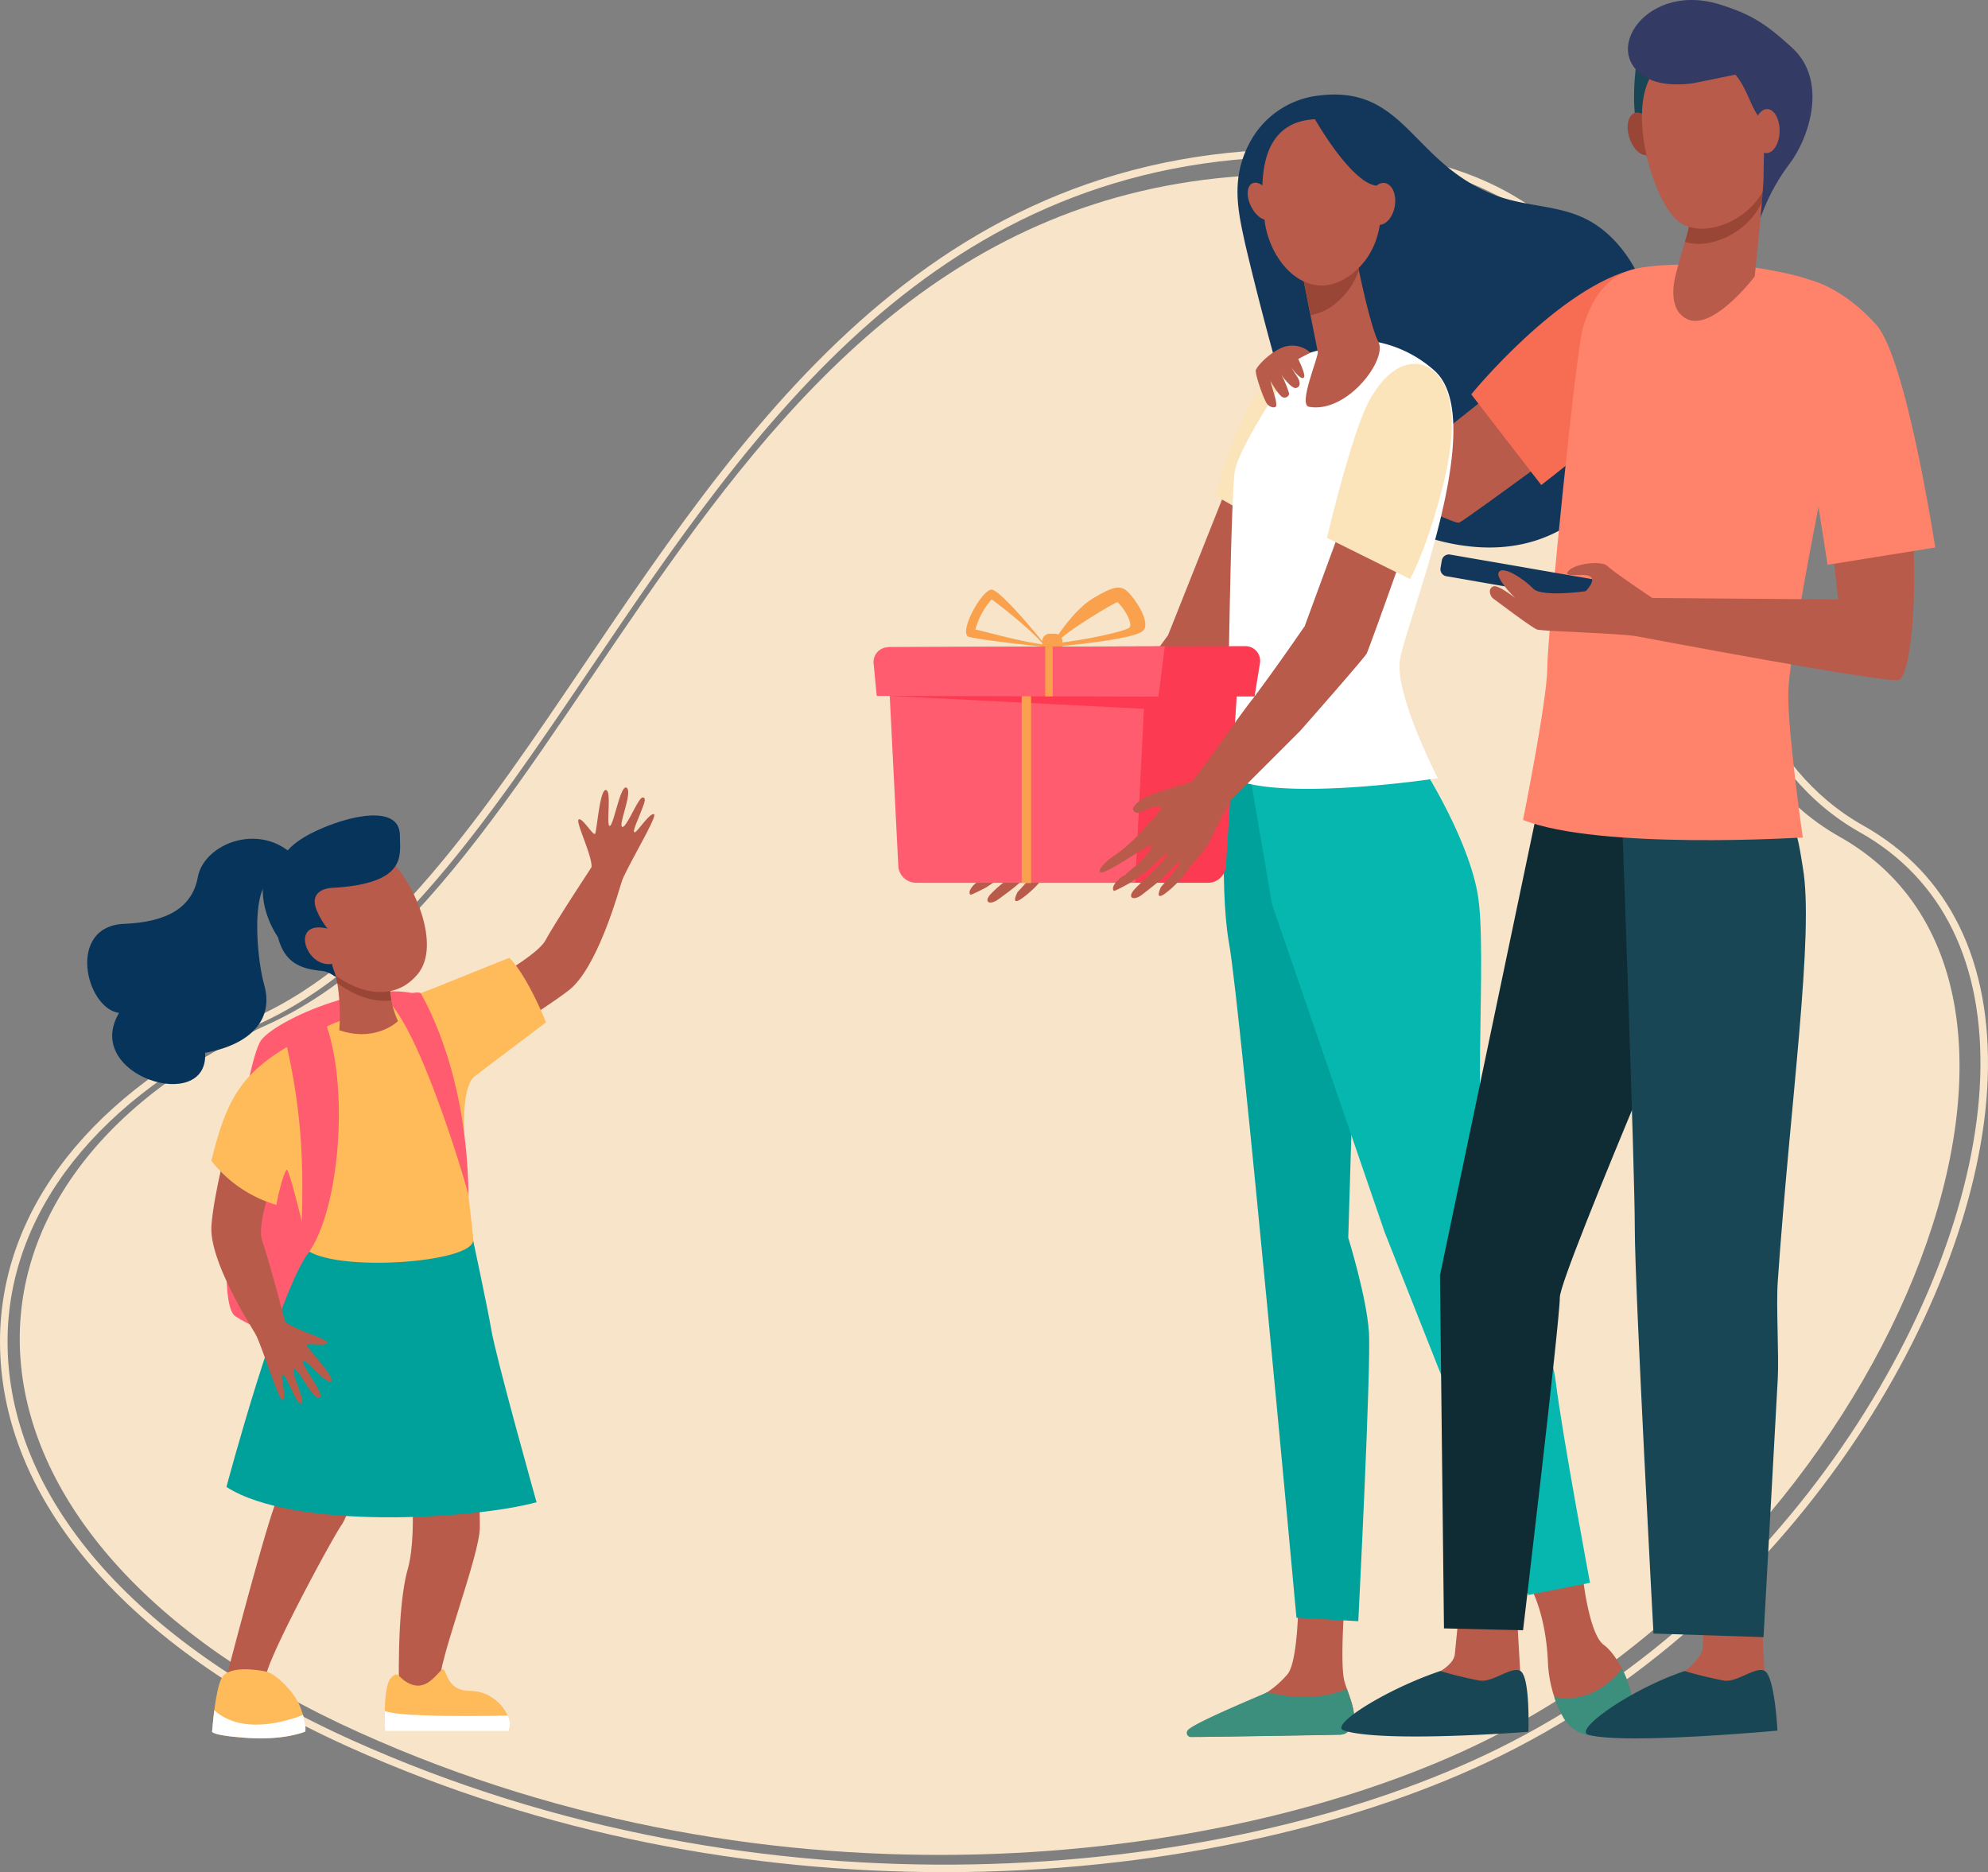 <svg xmlns="http://www.w3.org/2000/svg" width="478.742" height="450.818" viewBox="0 0 478.742 450.818">
  <rect x="0" y="0" width="478.742" height="450.818" fill="#808080" stroke="none"/>
  <g id="Group_128" data-name="Group 128" transform="translate(-2840 -2979.149)">
    <g id="Group_125" data-name="Group 125" transform="translate(2840 3015.055)">
      <path id="Path_1207" data-name="Path 1207" d="M635.094,117.741C483.476,107.531,458.7,284.8,376.48,322c-84.465,38.215-81.362,123.881,21.9,170.457,100.531,45.343,207.978,31.881,268.1,3.536,99.394-46.861,154.721-181.931,88.5-219.182C695.216,243.192,735.234,124.483,635.094,117.741Z" transform="translate(-311.967 -111.218)" fill="#f8e4c9"/>
      <path id="Path_1208" data-name="Path 1208" d="M540.09,528.639c50.726,0,97.031-10.569,130.978-26.573C743.895,467.73,789.419,391.44,791.357,337.521c1.016-28.241-9.315-49.278-29.873-60.844-25.209-14.182-32.69-42.978-40.61-73.465-10.859-41.793-22.085-85.007-82.174-89.055l-.061.905.061-.905c-97.274-6.538-144,62.553-185.232,123.52-24.681,36.495-47.993,70.965-79.237,85.1-39.133,17.7-61.566,46.19-61.547,78.15.022,37.942,30.606,73.49,83.906,97.532C444.056,519.87,493.907,528.635,540.09,528.639Zm86.013-413.1c4.066,0,8.216.139,12.475.426,58.784,3.958,69.843,46.53,80.54,87.7,7.667,29.513,15.6,60.031,41.478,74.589,19.928,11.213,29.94,31.681,28.949,59.2C787.627,390.832,742.5,466.385,670.3,500.425c-64.478,30.4-173.883,41.069-272.96-3.618-52.623-23.735-82.816-58.682-82.838-95.878-.017-31.217,22.026-59.1,60.481-76.5,31.711-14.346,55.162-49.024,79.991-85.737C494.116,180.811,538.263,115.542,626.1,115.542Z" transform="translate(-312.684 -113.726)" fill="#f8e4c9"/>
    </g>
    <g id="Group_121" data-name="Group 121" transform="translate(3050.354 2979.149)">
      <g id="Group_112" data-name="Group 112" transform="translate(20.046 112.813)">
        <path id="Path_1141" data-name="Path 1141" d="M963.83,919.829s2.1-1.332,2.759-1.828c.777-.582,2.969-2.506,2.969-2.506s7.325-7.059,6.759-7.559-2.5.011-3.1.288-1.338.543-1.944.82a1.3,1.3,0,0,1-1.708-.672c-.4-.727,1.774-2.356,2.635-2.769,2.689-1.289,10.568-3.283,11.393-3.53.976-.292,11.426-14.876,15.4-19.588h0c6.281-7.907,12.341-16.35,13-17.192l15.988-40.183,17.008.13s-17.117,44.845-18.229,46.99c-.529,1.021-16.507,18.219-16.514,18.214-8.4,7.972-15.824,14.977-17.211,16.363,0,0-3.036,5.261-4.772,8.726s-4.725,5.955-5.361,6.853a24.987,24.987,0,0,1-5.876,6.1c-3.239,2.378-1.252-1.386-1.252-1.386s5.213-5.5,4.711-5.847c-.387-.265-3.057,2.911-6.613,5.581-.915.687-1.82,1.361-2.656,1.973-2.194,1.607-3.8.7-1.775-1.358a26.972,26.972,0,0,1,2.924-2.614,22.388,22.388,0,0,0,2.6-2.615,29.464,29.464,0,0,0,2.66-2.711c-.129-.041-.032-.577-1.026.121-1.194.839-3.338,3.193-5.189,4.288-1.049.622-3.164,2.055-3.164,2.055s-3.681,1.945-3.844,1.762c-.877-.991,1.362-3.145,2.9-3.8a18.09,18.09,0,0,1,3.031-2.371s3.931-3.967,3.382-4.542c-.451-.473-11.689,7.179-12.5,6.123C960.553,922.284,963.83,919.829,963.83,919.829Z" transform="translate(-961.126 -825.108)" fill="#b85b4b"/>
      </g>
      <path id="Path_1142" data-name="Path 1142" d="M1186.3,563.026c-1.681-7.639-3.327-15.327,1.1-23.72a21.544,21.544,0,0,1,16.957-11.552c20.326-2.411,22.116,15.752,41.424,23.7,8.247,3.4,16.708,2.425,24.078,6.815,13.308,7.927,20.377,30.17,11.551,50.887-21.611,50.729-72.571,17.524-79.123,7.536C1197.419,609.263,1187.384,567.944,1186.3,563.026Z" transform="translate(-1096.899 -504.771)" fill="#13375b"/>
      <g id="Group_113" data-name="Group 113" transform="translate(91.645 64.264)">
        <path id="Path_1143" data-name="Path 1143" d="M1200.8,735.292c10.9,3.408,40.432,12.966,41.909,12.607l26.91-21.414,16.553,14.529s-36.934,27.349-39.034,28.352c-1.552.74-34.074-16.015-49.406-23.511C1197.951,740.865,1198.352,739.658,1200.8,735.292Z" transform="translate(-1197.732 -707.779)" fill="#b85b4b"/>
        <path id="Path_1144" data-name="Path 1144" d="M1370.563,695.371l16.861,21.832s17.773-13.661,24.327-21.01c7.952-8.917,16.646-28.06,15.363-28.761-3.6-1.966-11.37-3.54-16.73-2.342C1391.838,669.233,1370.563,695.371,1370.563,695.371Z" transform="translate(-1318.263 -664.673)" fill="#f76d54"/>
      </g>
      <g id="Group_114" data-name="Group 114" transform="translate(75.439 28.282)">
        <path id="Path_1145" data-name="Path 1145" d="M1184.076,778.887l-17.06-9.734s7.745-32.656,21.561-33.7Z" transform="translate(-1160.105 -678.05)" fill="#fbe3ba"/>
        <path id="Path_1146" data-name="Path 1146" d="M1429.982,1703.733s1.447,14.7,5.168,17.394,8.682,12.681,6.2,18.078a6.245,6.245,0,0,1-4.091,3.2,10.851,10.851,0,0,1-13.014-6.1,30.913,30.913,0,0,1-2.553-11.206c-.558-11.939-4.279-18.01-4.279-18.01Z" transform="translate(-1334.73 -1353.322)" fill="#b85b4b"/>
        <path id="Path_1147" data-name="Path 1147" d="M1187.857,1723.608s-1.173,14.828-.221,19.647c.51,2.581,3.348,7.893,2.046,10.321a6.53,6.53,0,0,1-2.79,3.035l-33.75.543c-1.839.029-.624-1.152.858-2.239,2.426-1.781,4.385-2.958,12.135-6.7.505-.244,2.346-1.412,3.009-1.817a23.336,23.336,0,0,0,4.829-4.256c2.423-2.693,2.635-15.751,2.635-15.751Z" transform="translate(-1149.781 -1367.182)" fill="#b85b4b"/>
        <path id="Path_1148" data-name="Path 1148" d="M1174.7,1061.8s-2.519,25.97.271,41.753,16.185,162.09,16.185,162.09l14.885.838s3.119-61.115,2.562-69.615-4.975-22.722-4.975-22.722l1.482-49.344-18.783-64.823Z" transform="translate(-1164.739 -904.37)" fill="#00a19a"/>
        <path id="Path_1149" data-name="Path 1149" d="M1230.928,1042.928s11.72,17.6,14.51,32.175-2.048,59.347,3.32,78.44c2.906,10.335,13.919,26.3,15.594,39.652s8.242,48.34,8.242,48.34l-14.878,2.943-34.577-87.371-27.122-78.97-6.947-40.672Z" transform="translate(-1175.486 -888.672)" fill="#05b7af"/>
        <path id="Path_1150" data-name="Path 1150" d="M1212.517,724.506a29.1,29.1,0,0,1,14.021,7.185c12.837,12.564-7.542,61.015-8.658,69.514s9.147,28.326,9.147,28.326-40.333,6.2-50.752-.678c0,0,.758-67.31,1.874-73.381s13.605-24.807,15.838-27.235S1212.517,724.506,1212.517,724.506Z" transform="translate(-1166.562 -670.418)" fill="#fff"/>
        <path id="Path_1151" data-name="Path 1151" d="M1246.987,655.328s.08.456.225,1.232c.692,3.724,3.356,16.074,5.156,19.47,2.174,4.1-7.446,17.191-16.708,15.593-2.757-.475,2.33-12.024,2.086-13.248-.468-2.342-1.1-5.537-1.752-8.812-.366-1.848-.737-3.722-1.086-5.483-.99-5-1.8-9.1-1.8-9.1Z" transform="translate(-1206.199 -621.934)" fill="#b85b4b"/>
        <path id="Path_1152" data-name="Path 1152" d="M1247.212,656.56c-.144-.776-.225-1.232-.225-1.232l-13.876-.345s.808,4.093,1.8,9.1c.346,1.751.715,3.613,1.079,5.452a13.014,13.014,0,0,0,6.626-3.315,17.474,17.474,0,0,0,5.019-7.45C1247.463,657.892,1247.319,657.138,1247.212,656.56Z" transform="translate(-1206.199 -621.934)" fill="#994636"/>
        <path id="Path_1153" data-name="Path 1153" d="M1218.573,547.115a16.379,16.379,0,0,1,9.759,6.077c4.1,5.292,8.519,21.658-1.667,30.556s-20.248-1.174-21.74-11.853S1203.735,546.729,1218.573,547.115Z" transform="translate(-1186.132 -546.702)" fill="#b85b4b"/>
        <path id="Path_1154" data-name="Path 1154" d="M1193.513,603.514c1.216,2.358,3.256,3.664,4.558,2.917s1.37-3.266.155-5.624-3.256-3.665-4.557-2.917S1192.3,601.155,1193.513,603.514Z" transform="translate(-1177.979 -581.971)" fill="#b85b4b"/>
        <path id="Path_1155" data-name="Path 1155" d="M1245.685,545.933s8.738,15.563,14.99,16.282,7.072,8.989,7.072,8.989-2.235-19.055-8.423-22.73S1245.685,545.933,1245.685,545.933Z" transform="translate(-1214.968 -545.768)" fill="#13375b"/>
        <path id="Path_1156" data-name="Path 1156" d="M1288.164,602.255c-.508,2.764.514,5.3,2.284,5.661s3.617-1.583,4.125-4.347-.514-5.3-2.284-5.661S1288.672,599.491,1288.164,602.255Z" transform="translate(-1244.502 -582.099)" fill="#b85b4b"/>
        <path id="Path_1157" data-name="Path 1157" d="M1436.642,1787.034c8.108,1.476,13.5-3.258,16.311-6.8,2.06,4.015,3.324,9.025,1.808,12.323-1.335,2.905-4.97,3.7-8.043,3.813a8.721,8.721,0,0,1-7.9-4.4A27,27,0,0,1,1436.642,1787.034Z" transform="translate(-1348.14 -1406.671)" fill="#3c8f7c"/>
        <path id="Path_1158" data-name="Path 1158" d="M1163.546,1797.182c8.926,2.286,15.524.732,19.215-.753.952,2.692,2.214,6.069,1.544,8.017-.819,2.385-1.986,2.924-3.016,2.95-8.153.214-29.865.5-36.082.585a1.013,1.013,0,0,1-.789-1.666C1145.96,1804.478,1162.88,1797.588,1163.546,1797.182Z" transform="translate(-1144.179 -1417.967)" fill="#3c8f7c"/>
      </g>
      <g id="Group_118" data-name="Group 118" transform="translate(0 141.492)">
        <g id="Group_117" data-name="Group 117">
          <g id="Group_115" data-name="Group 115" transform="translate(22.296 0.496)">
            <path id="Path_1159" data-name="Path 1159" d="M968.9,932.722c.656.719,18.762,2.59,18.762,2.59l-.353-.862S977.3,921.989,974.8,921.53C972.741,921.154,967.132,930.78,968.9,932.722Zm1.894-1.6a18.589,18.589,0,0,1,3.93-7.278c1.627,1.217,9.155,6.948,12.458,10.872C981.9,934.122,972.877,931.519,970.8,931.122Z" transform="translate(-968.562 -921.519)" fill="#f9a14c"/>
          </g>
          <g id="Group_116" data-name="Group 116" transform="translate(43.312)">
            <path id="Path_1160" data-name="Path 1160" d="M1038.01,933.024l.423,1.066s18.763-1.569,21.129-3.77-2.927-9.257-4.363-10.013-2.787-.78-7.713,2.206S1038.01,933.024,1038.01,933.024Zm.718.23c1.761-2.549,14.385-10.014,14.7-9.847,1.241.9,3.965,5.124,2.871,6.137C1055.282,930.385,1045.774,932.545,1038.728,933.254Z" transform="translate(-1038.01 -919.879)" fill="#f9a14c"/>
          </g>
          <path id="Path_1161" data-name="Path 1161" d="M1032.111,963h-1.056a1.832,1.832,0,0,1-1.895-1.761v-2.886a1.831,1.831,0,0,1,1.895-1.76h1.056a1.831,1.831,0,0,1,1.9,1.76v2.886A1.832,1.832,0,0,1,1032.111,963Z" transform="translate(-988.527 -945.486)" fill="#f9a14c"/>
          <path id="Path_1162" data-name="Path 1162" d="M906.645,966.723l85.835-.239a3.556,3.556,0,0,1,3.693,3.983l-1.328,8.14-4.3-.008-2.593,40.96a4.335,4.335,0,0,1-4.453,3.9h-68.51l-2.849-45.015-4.053-.008Z" transform="translate(-903.086 -952.381)" fill="#fc3a51"/>
          <path id="Path_1163" data-name="Path 1163" d="M913.06,1025.932h52.587l2.816-55.9H905.984l2.621,52.014A4.3,4.3,0,0,0,913.06,1025.932Z" transform="translate(-902.625 -954.855)" fill="#ff5c6f"/>
          <path id="Path_1164" data-name="Path 1164" d="M895.662,978.519l67.827.167,1.548-12.127-66.444.237a3.571,3.571,0,0,0-3.7,3.769Z" transform="translate(-894.882 -952.433)" fill="#ff5c6f"/>
          <path id="Path_1165" data-name="Path 1165" d="M972.509,1006.248l-64.693-.167,62.64,3.178Z" transform="translate(-903.902 -979.995)" fill="#fd3a51"/>
          <rect id="Rectangle_101" data-name="Rectangle 101" width="1.8" height="11.977" transform="translate(41.354 14.22)" fill="#f9a14c"/>
          <rect id="Rectangle_102" data-name="Rectangle 102" width="2.25" height="45.023" transform="translate(35.684 26.141)" fill="#f9a14c"/>
        </g>
      </g>
      <g id="Group_119" data-name="Group 119" transform="translate(54.479 109.922)">
        <path id="Path_1166" data-name="Path 1166" d="M1077.536,912.254s2.061-1.387,2.71-1.9c.762-.6,2.9-2.584,2.9-2.584s7.137-7.249,6.558-7.735-2.5.077-3.095.37-1.323.578-1.921.871a1.3,1.3,0,0,1-1.726-.627c-.417-.717,1.711-2.4,2.562-2.838,2.654-1.359,10.478-3.561,11.3-3.829.968-.318,11.03-15.172,14.882-19.988h0c6.071-8.07,11.906-16.67,12.545-17.528l14.923-40.591,17-.319s-15.929,45.281-16.984,47.454c-.5,1.034-16.021,18.648-16.028,18.643-8.187,8.191-15.423,15.389-16.774,16.811,0,0-2.9,5.339-4.54,8.848s-4.566,6.078-5.178,6.992a24.975,24.975,0,0,1-5.713,6.257c-3.175,2.463-1.288-1.353-1.288-1.353s5.065-5.638,4.555-5.969c-.393-.255-2.979,2.991-6.463,5.754-.9.71-1.783,1.408-2.6,2.042-2.151,1.665-3.784.8-1.81-1.311a26.986,26.986,0,0,1,2.855-2.69,22.4,22.4,0,0,0,2.527-2.682,29.45,29.45,0,0,0,2.588-2.781c-.13-.038-.047-.576-1.022.148-1.172.871-3.252,3.28-5.074,4.424-1.032.649-3.108,2.138-3.108,2.138s-3.628,2.041-3.8,1.863c-.9-.968,1.278-3.18,2.8-3.875a18.1,18.1,0,0,1,2.967-2.45s3.825-4.069,3.261-4.63c-.463-.461-11.5,7.484-12.333,6.45C1074.325,914.795,1077.536,912.254,1077.536,912.254Z" transform="translate(-1074.913 -815.555)" fill="#b85b4b"/>
      </g>
      <path id="Path_1167" data-name="Path 1167" d="M1275.73,793.644l-20-9.916s6-25.5,10.229-33.1c6.045-10.882,12.436-9.182,14.582-7.729,5.952,4.031,6.8,14.466,2.783,29.609S1275.73,793.644,1275.73,793.644Z" transform="translate(-1146.533 -654.216)" fill="#fbe3ba"/>
      <path id="Path_1168" data-name="Path 1168" d="M1362.226,1736.584s.783,13.844.788,13.873c.288,1.758,1.423,6.1,1.423,7.7,0,6-26.708-5.1-20.723-7.756.542-.24,3.38-2.062,3.558-4.1.275-3.148.971-9.516.971-9.516Z" transform="translate(-1207.283 -1347.949)" fill="#b85b4b"/>
      <path id="Path_1169" data-name="Path 1169" d="M1291.028,1781.48a96.289,96.289,0,0,0,9.482,2.3c3.211.459,7.446-3.407,9.717-2.362,2.5,1.149,2.013,14.694,2.013,14.694s-34.975,2.733-44.431-.314C1264.064,1794.586,1278.208,1785.756,1291.028,1781.48Z" transform="translate(-1154.531 -1379.087)" fill="#184655"/>
      <path id="Path_1170" data-name="Path 1170" d="M1556.678,1736.584s.784,13.844.788,13.873c.288,1.758,1.423,6.1,1.423,7.7,0,6-26.709-5.1-20.722-7.756.542-.24,4.222-3.421,4.4-5.464.274-3.149.129-8.157.129-8.157Z" transform="translate(-1342.893 -1347.949)" fill="#b85b4b"/>
      <path id="Path_1171" data-name="Path 1171" d="M1485.528,1781.48a96.215,96.215,0,0,0,9.482,2.3c3.212.459,7.446-3.407,9.718-2.362,2.5,1.149,3.142,14.405,3.142,14.405s-37.116,3.437-45.529,1C1458.561,1795.725,1472.709,1785.756,1485.528,1781.48Z" transform="translate(-1290.188 -1379.087)" fill="#184655"/>
      <path id="Path_1172" data-name="Path 1172" d="M1380.726,1076.163l-11.292,4.871-23.752,113.431.963,85.036,19.041.443s8.857-74.385,8.857-80.149,41.021-100.88,41.021-100.88Z" transform="translate(-1209.266 -887.378)" fill="#0f2b33"/>
      <path id="Path_1173" data-name="Path 1173" d="M1490.291,1088.031s3.156,86.048,3.156,100.781,4.5,97.554,4.5,97.554l26.5.866s1.376-25.133,3.423-62.105c.321-5.791-.412-17.474,0-23.469,2.97-43.116,8.841-83.7,6.037-99.794-.451-2.589-1.3-9.361-2.953-11.07C1518.45,1077.862,1490.291,1088.031,1490.291,1088.031Z" transform="translate(-1310.115 -893.005)" fill="#184655"/>
      <path id="Path_1174" data-name="Path 1174" d="M1466.972,663.422s13.17,1.831,16.636,4.377c3.9,2.867,7.263,14.264,7.263,14.264s-15.2,71.453-15.225,84.314c-.022,9.951,3.5,34.384,3.5,34.384s-48.864,3.084-67.371-4.221c0,0,5.844-29.058,5.844-36.688s6.989-77.014,8.581-81.86c1.443-4.4,4.082-12.3,13.01-14.245S1466.972,663.422,1466.972,663.422Z" transform="translate(-1255.36 -599.095)" fill="#ff826b"/>
      <path id="Path_1175" data-name="Path 1175" d="M1387.534,902.088l-.316,1.823a1.723,1.723,0,0,1-1.992,1.4l-37.769-6.541a1.723,1.723,0,0,1-1.4-1.992l.315-1.823a1.723,1.723,0,0,1,1.992-1.4l37.769,6.541A1.723,1.723,0,0,1,1387.534,902.088Z" transform="translate(-1209.507 -760.012)" fill="#13375b"/>
      <path id="Path_1176" data-name="Path 1176" d="M1468.506,697.407c-4.431-.128-8.351,29.1-5.542,31.984s6.256,38.2,6.256,38.2l-44.715-.359-.005.014c-.815-.547-9.573-6.428-10.825-7.714-1.314-1.348-7.7-.674-9.385,1.18s3.753.337,5.255,1.349-1.126,3.54-1.126,3.54-10.594,1.537-12.659-.655-7.582-5.9-8.332-3.709c-.388,1.131,2.458,4.556,4.06,5.995-2-1.5-4.395-3.088-5.217-2.811-1.5.506-.875,2.416-.062,2.979s9.223,6.983,10.537,7.432c1.283.439,20.845.922,24.225,1.671,0,0,59.64,11.285,62.775,10.5,2.749-.688,4.337-17.193,3.631-31.929C1486.73,741.578,1482.353,697.808,1468.506,697.407Z" transform="translate(-1236.936 -623.237)" fill="#b85b4b"/>
      <path id="Path_1177" data-name="Path 1177" d="M1626.819,675.373s7.711,1.776,15.677,10.727c7.245,8.141,14.187,53.612,14.187,53.612l-25.924,4.16-3.466-22.052-6.684-10.087Z" transform="translate(-1400.997 -607.871)" fill="#ff826b"/>
      <path id="Path_1178" data-name="Path 1178" d="M1212.234,729.052a6.388,6.388,0,0,0-5-1.669c-3.257.231-7.525,4.352-8.12,5.829-.307.76,1.74,6.764,2.63,8.085.525.782,1.734,1.17,2.158.759.279-.27-.013-1.635-.091-1.929-.151-.573-1.233-4.285-1.233-4.285s2.105,3.742,3.085,3.968a1.117,1.117,0,0,0,1.464-.879,23.6,23.6,0,0,0-1.935-4.629s2.466,3.619,3.677,3.24.708-1.669.527-2.1-1.868-2.934-1.868-2.934,2.673,3.7,3.2,2.375c.318-.806-1.429-4.314-1.429-4.314Z" transform="translate(-1107.026 -644.128)" fill="#b85b4b"/>
      <path id="Path_1179" data-name="Path 1179" d="M1553.033,603.388l-2.053,20.671s-10,13.22-16.254,10.294c-5.249-2.455-2.773-10.651-2.773-10.651s.909-3.662,2.169-7.868a30.513,30.513,0,0,0,1.559-8.459C1535.548,601.7,1553.033,603.388,1553.033,603.388Z" transform="translate(-1338.762 -557.505)" fill="#b85b4b"/>
      <path id="Path_1180" data-name="Path 1180" d="M1540.574,615.723a30.188,30.188,0,0,0,1.526-8.347c-.132-5.679,17.353-3.988,17.353-3.988l-.254,2.556a7.238,7.238,0,0,1-.355.812C1555.162,613.9,1546.391,617.66,1540.574,615.723Z" transform="translate(-1345.181 -557.505)" fill="#994636"/>
      <g id="Group_120" data-name="Group 120" transform="translate(181.606)">
        <path id="Path_1181" data-name="Path 1181" d="M1500.839,499.769s-2.04,11.687.85,19.5a43.142,43.142,0,0,0,6.781,12.31l9.183-31.486Z" transform="translate(-1498.589 -485.407)" fill="#184655"/>
        <path id="Path_1182" data-name="Path 1182" d="M1495.436,547.947c.9,2.787,2.938,4.625,4.558,4.1s2.207-3.2,1.309-5.99-2.938-4.624-4.559-4.1S1494.539,545.159,1495.436,547.947Z" transform="translate(-1495.016 -514.766)" fill="#994636"/>
        <path id="Path_1183" data-name="Path 1183" d="M1529.859,496.728c.4-.287,10.075,21.914,5.932,29.951s-14.73,11.794-20.3,7.967c-6.162-4.233-13.366-27.509-5.978-36.662S1529.859,496.728,1529.859,496.728Z" transform="translate(-1502.942 -481.078)" fill="#b85b4b"/>
        <path id="Path_1184" data-name="Path 1184" d="M1517.712,453.488c6.794,2.153,10.547,4.256,17.22,10.453,8.2,7.619,4.373,20.915-.724,27.765a48.3,48.3,0,0,0-7.009,13.014s.676-7.783.717-9.458c.037-1.489.039-6.539.274-7.974.62-3.785.717-4.589-1.453-6.977-1.672-1.839-2.913-6.962-5.594-10.025l-10.008,2.034s-6.325,1.131-10.676-.937C1487.967,465.444,1499.7,447.583,1517.712,453.488Z" transform="translate(-1495.189 -452.307)" fill="#333a64"/>
        <path id="Path_1185" data-name="Path 1185" d="M1595.587,544.339c-.06,2.928,1.271,5.33,2.973,5.365s3.129-2.31,3.189-5.237-1.271-5.33-2.973-5.365S1595.648,541.412,1595.587,544.339Z" transform="translate(-1565.152 -512.837)" fill="#b85b4b"/>
      </g>
    </g>
    <g id="Group_124" data-name="Group 124" transform="translate(2861.003 3168.776)">
      <g id="Group_123" data-name="Group 123">
        <path id="Path_1186" data-name="Path 1186" d="M430.558,1244.146c-10.535-8.53-38.135,3.262-42.246,8.766-4.044,5.413-12.253,62.534-6.211,66.485s24.739,11.951,32.515,4.893S430.558,1244.146,430.558,1244.146Z" transform="translate(-346.425 -1192.061)" fill="#ff5c6f"/>
        <path id="Path_1187" data-name="Path 1187" d="M566.688,1168.519s17.9-9.15,20.327-13.693,12.553-19.838,12.553-19.838,5.173.654,6.541,2.973c-1.68,6.3-6.837,23.77-13.5,28.919s-24.21,15.761-24.21,15.761Z" transform="translate(-476.652 -1118.029)" fill="#b85b4b"/>
        <path id="Path_1188" data-name="Path 1188" d="M669.261,1104.579a60.165,60.165,0,0,1-8.083-3.141,14.48,14.48,0,0,0,1.866-2.88c.714-2.271-3.8-11.156-3.056-11.884s3.493,3.9,3.948,3.448,1.1-10.6,2.608-10.572,0,8.625.944,8.644,2.6-10.23,4.086-9.172-2.074,8.984-1.079,9.4,3.862-7.087,4.921-7.066.261,1.686-.5,3.669-2.045,4.7-1.432,4.713,3.608-4.726,4.66-4.363-7.362,14.077-8.091,17.09A18.427,18.427,0,0,1,669.261,1104.579Z" transform="translate(-541.661 -1078.945)" fill="#b85b4b"/>
        <g id="Group_122" data-name="Group 122" transform="translate(33.375 154.808)">
          <path id="Path_1189" data-name="Path 1189" d="M536.086,1603.92s.545,11.172.545,17.984-10.491,33.515-9.537,37.33-9.886,3.3-9.886,3.3-.74-20.736,2.053-30.545,0-29.973,0-29.973Z" transform="translate(-475.458 -1598.535)" fill="#b85b4b"/>
          <path id="Path_1190" data-name="Path 1190" d="M413.76,1590.52s-3.52,18.464-6.382,22.688-18.256,32.97-18.256,36.649-9.673.681-9.673.681,8.174-31.472,11.444-41.009a113.7,113.7,0,0,0,4.5-17.439Z" transform="translate(-379.449 -1590.52)" fill="#b85b4b"/>
        </g>
        <path id="Path_1191" data-name="Path 1191" d="M443.71,1454.542c1.113,6.754,10.923,41.68,10.923,41.68-15.109,4.125-58.468,6.768-74.68-3.682,0,0,12.8-48.164,20.239-57.1l13.919-2.3,24.684-2.659S442.923,1449.764,443.71,1454.542Z" transform="translate(-346.425 -1324.106)" fill="#00a19a"/>
        <path id="Path_1192" data-name="Path 1192" d="M535.757,1795.532H505.989s-.614-10.763,1.43-12.806,1.5.258,4.9,1.56,5.623-1.837,7.179-3.394.451,4.967,6.991,4.967S537.256,1792.535,535.757,1795.532Z" transform="translate(-434.261 -1568.308)" fill="#ffbb59"/>
        <path id="Path_1193" data-name="Path 1193" d="M381.725,1781.268c1.539.354,6.385,4.307,7.993,8.582s1.149,5.8,1.149,5.8-4.925,2.19-14.38,1.5-8.012-1.728-8.012-1.728.675-9.727,2.281-12.684S379.029,1780.647,381.725,1781.268Z" transform="translate(-338.365 -1568.309)" fill="#ffbb59"/>
        <path id="Path_1194" data-name="Path 1194" d="M384.135,1364.272s-5.635,13.37-3.941,18.032,6.126,21.773,6.126,21.773-3.8,3.285-6.344,2.771c-3.434-5.265-12.626-20.21-12.022-28.3s4.222-21.272,4.222-21.272Z" transform="translate(-338.038 -1273.05)" fill="#b85b4b"/>
        <path id="Path_1195" data-name="Path 1195" d="M398.2,1495.872a58.079,58.079,0,0,1,7.457-3.768,13.95,13.95,0,0,0,.862,3.193c1.167,1.975,10.437,4.468,10.482,5.466s-5.041-.008-5.013.607,6.886,7.619,5.894,8.679-6.177-5.558-6.8-4.891,5.654,8.453,3.939,8.836-5.1-7.273-6.042-6.83,2.59,7.332,1.893,8.077-1.376-.9-2.305-2.724-2.05-4.493-2.454-4.062,1.062,5.63.124,6.149-5.342-14.343-7.031-16.805A17.843,17.843,0,0,1,398.2,1495.872Z" transform="translate(-359.152 -1367.078)" fill="#b85b4b"/>
        <path id="Path_1196" data-name="Path 1196" d="M367.926,1263.342a30.88,30.88,0,0,0,15.658,10.62c1.1-5.77,2.277-8.481,2.5-8.449.594.085,2.878,9.26,5.439,19.7,8.531,4.939,39.424,2.5,39.451-2.717.02-3.988-5.223-35.1.349-39.458,2.025-1.583,17.214-13.023,17.214-13.023s-4.44-11.168-8.861-15.55c0,0-9.34,3.753-17.584,7.069-10.816,4.35-19.613,6.409-25.652,9.154C375.866,1240.038,372.177,1246.356,367.926,1263.342Z" transform="translate(-338.038 -1173.453)" fill="#ffbb59"/>
        <path id="Path_1197" data-name="Path 1197" d="M437.6,1268.392c5.624,16.8,2.618,46.72-5.333,55.632-2.293-5.549,2.192-22.38-4.332-50.922C427.749,1271.655,437.034,1266.841,437.6,1268.392Z" transform="translate(-379.887 -1210.852)" fill="#ff5c6f"/>
        <path id="Path_1198" data-name="Path 1198" d="M509.959,1244.585c8.127,8.831,18.691,44.707,18.949,46.339-.357-28.673-9.675-45.319-11.495-48.651C516.212,1241.466,509.816,1243.719,509.959,1244.585Z" transform="translate(-437.088 -1192.729)" fill="#ff5c6f"/>
        <path id="Path_1199" data-name="Path 1199" d="M478.8,1222.858A23.222,23.222,0,0,0,480.761,1234s-5.294,5.191-14.13,2.177a48.852,48.852,0,0,0-1.351-15.584Z" transform="translate(-405.931 -1177.726)" fill="#b85b4b"/>
        <path id="Path_1200" data-name="Path 1200" d="M479.178,1228.979a24.308,24.308,0,0,1-.379-6.121l-13.519-2.269q.5,2.169.838,4.234C470.367,1227.935,475.121,1229.574,479.178,1228.979Z" transform="translate(-405.931 -1177.726)" fill="#994636"/>
        <path id="Path_1201" data-name="Path 1201" d="M457.3,1135.031c4.878,4.5,11.779,19.631,6,26.645-7.322,8.891-20.348,3.161-28.254-8.355S449.778,1128.09,457.3,1135.031Z" transform="translate(-383.699 -1116.75)" fill="#b85b4b"/>
        <path id="Path_1202" data-name="Path 1202" d="M425.3,1118.662s-5.672.172-3.437,5.5,6.273,7.133,4.125,9.282c-1.478,1.477-.226,4.641.445,6.384.347.9-1.207-1.007-3.346-1.192-5.2-.449-9.021-2.013-10.606-8.123,0,0-4.646-6.395-3.472-13.847.863-5.479,5.3-6.3,5.3-6.3s1.234-2.5,7.04-5.288c8.2-3.943,20.5-6.637,20.5.939C441.844,1110.735,443.868,1117.654,425.3,1118.662Z" transform="translate(-366.555 -1094.467)" fill="#07345a"/>
        <path id="Path_1203" data-name="Path 1203" d="M321.356,1126.769c-8.042-12.228-23.951-6.563-25.558,2.187-1.369,7.452-7.521,10.85-17.754,11.271-13.861.569-9.3,20.318-1.224,21.454-8.968,15.152,21.637,24.51,20.729,9.6,11.212-2.028,16.524-8.2,14.247-16.288s-3.433-28.859,4.28-25.117C324.084,1132.388,321.356,1126.769,321.356,1126.769Z" transform="translate(-269.157 -1107.389)" fill="#07345a"/>
        <path id="Path_1204" data-name="Path 1204" d="M450.328,1191.42c-.4-.206-5.865-2.607-7.544.294-1.372,2.37,1.26,7.425,5.363,7.425S455.484,1194.063,450.328,1191.42Z" transform="translate(-389.987 -1156.597)" fill="#b85b4b"/>
        <path id="Path_1205" data-name="Path 1205" d="M505.988,1818.622s-.128-2.235-.073-4.861c3.491,1.509,22.644,1.266,29.6,1.125a4.548,4.548,0,0,1,.237,3.736Z" transform="translate(-434.26 -1591.399)" fill="#fff"/>
        <path id="Path_1206" data-name="Path 1206" d="M376.487,1819.905c-9.455-.691-8.012-1.728-8.012-1.728s.156-2.241.494-4.9h0c6.583,5.875,16.861,2.875,21.358,1.126.865,2.911.538,4,.538,4S385.942,1820.6,376.487,1819.905Z" transform="translate(-338.365 -1591.062)" fill="#fff"/>
      </g>
    </g>
  </g>
</svg>

